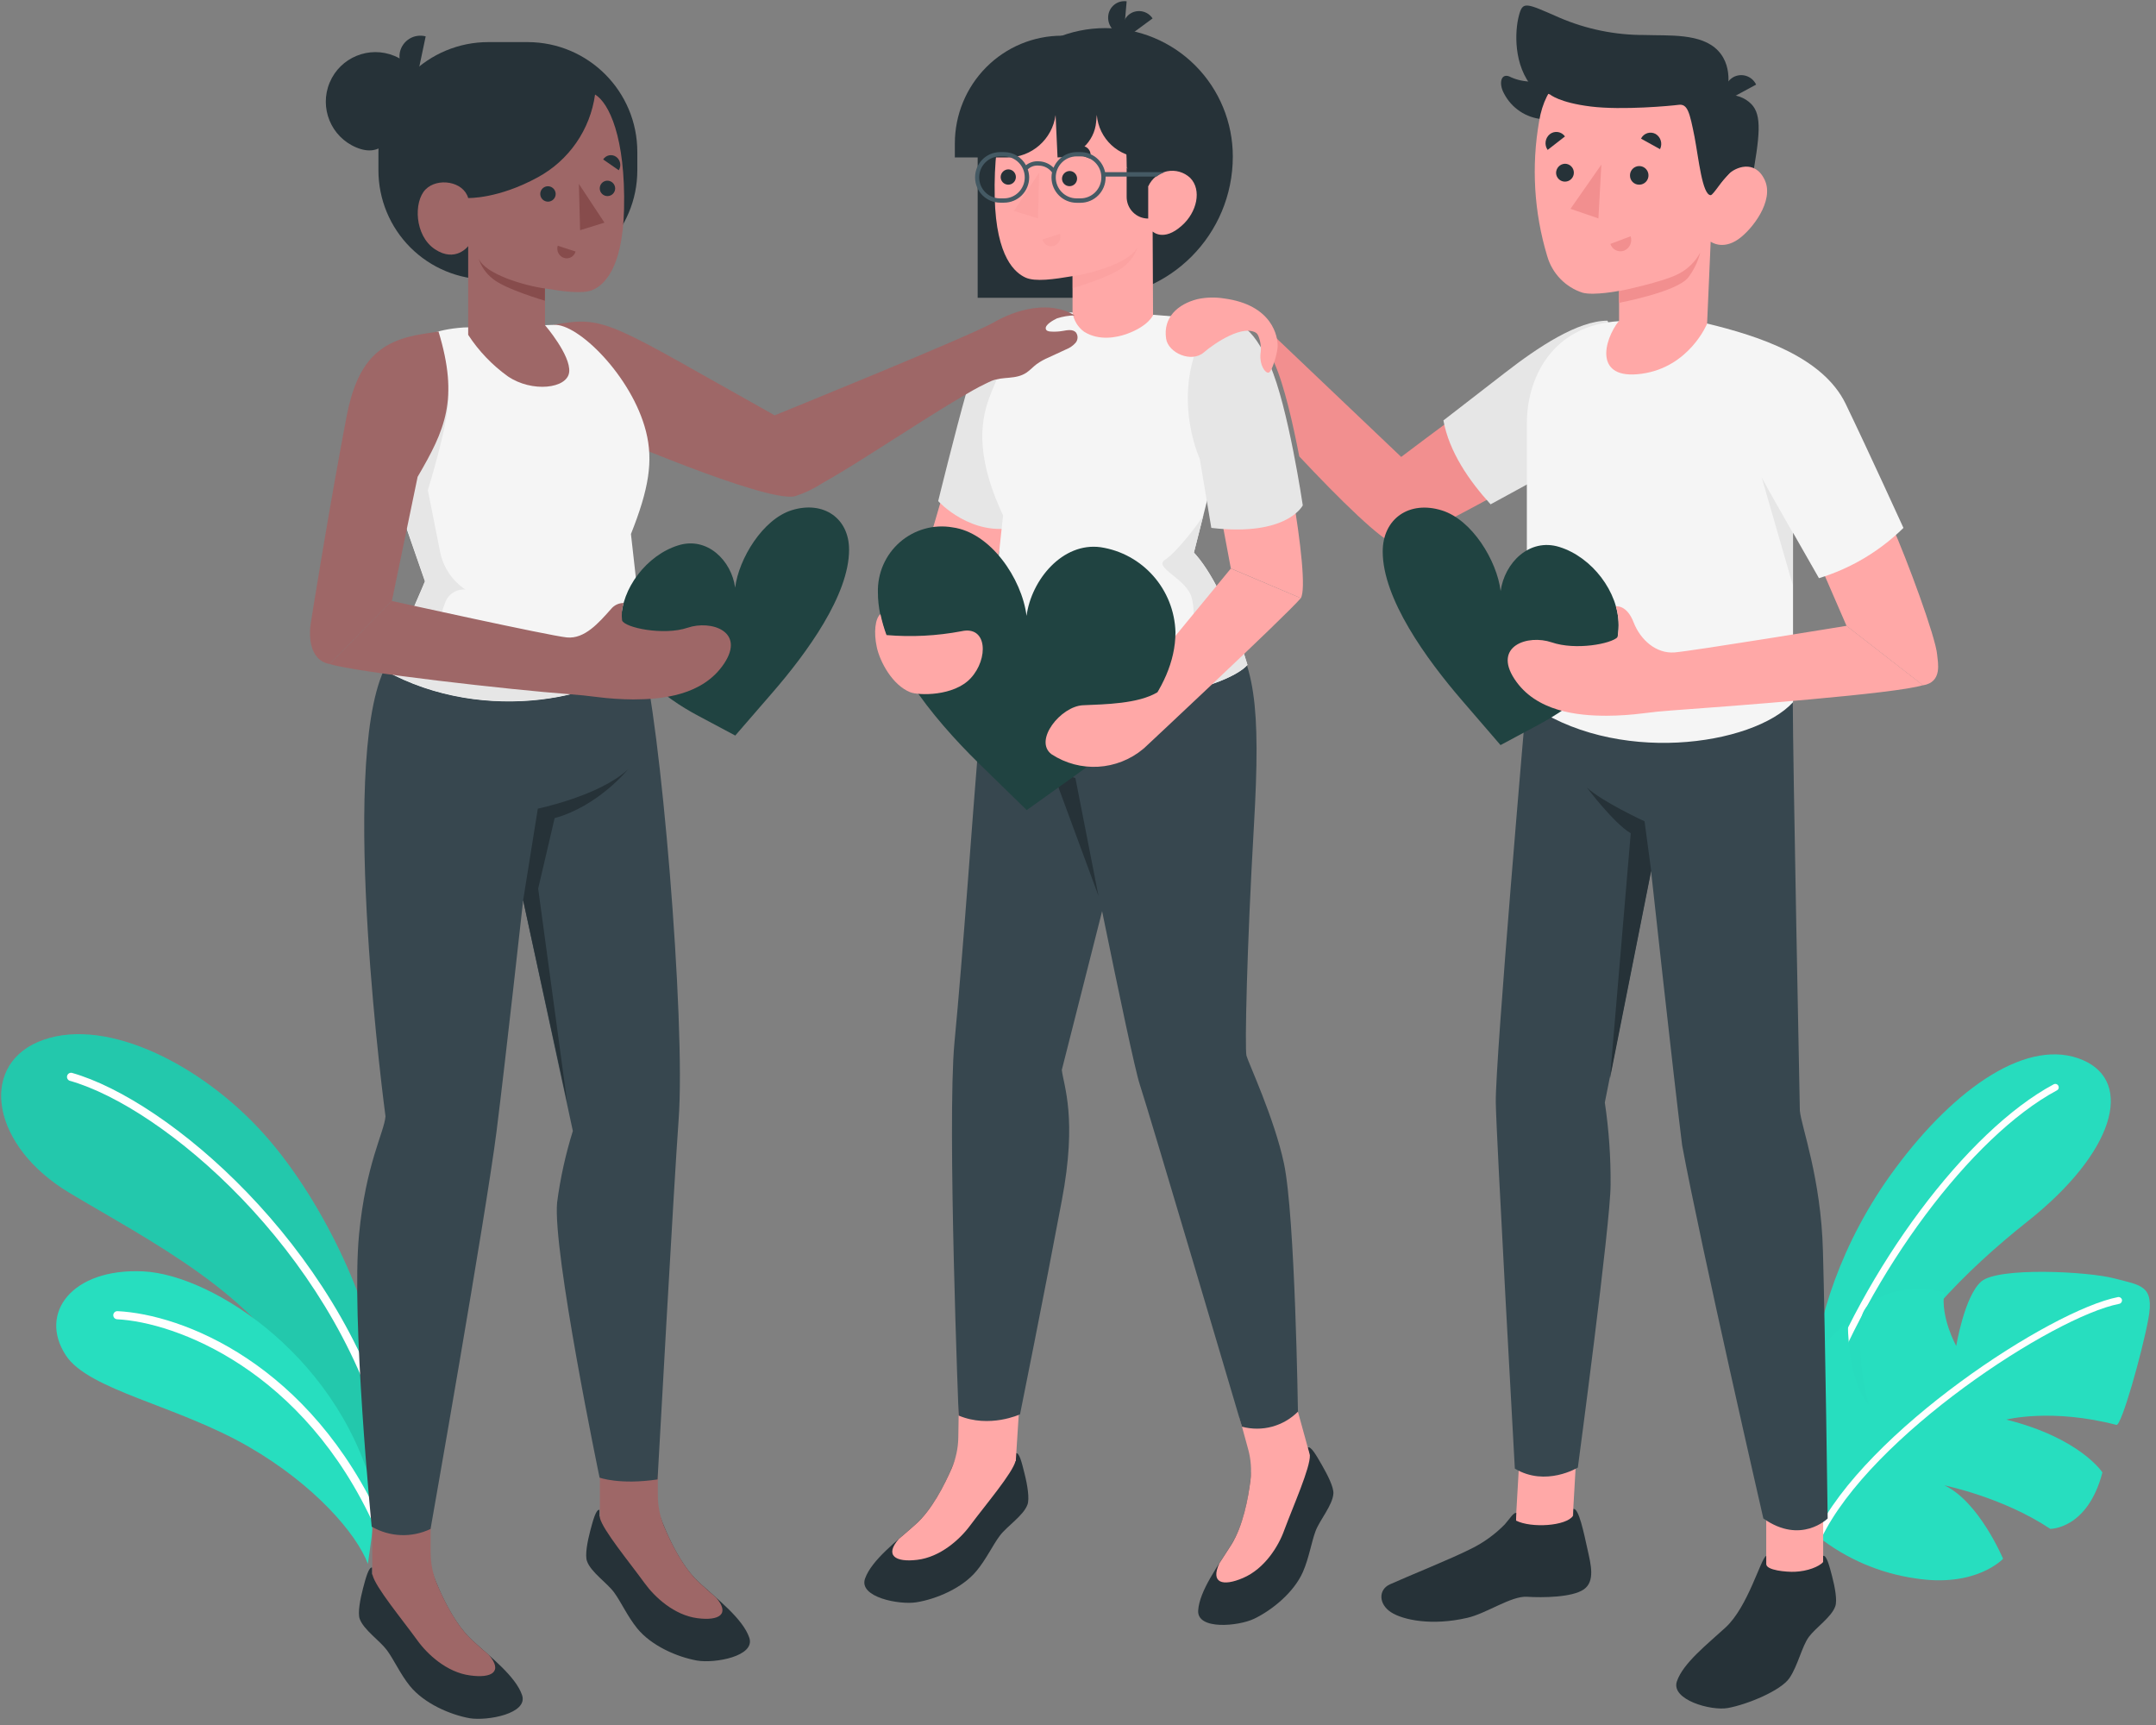 <svg width="520" height="416" viewBox="0 0 520 416" fill="none" xmlns="http://www.w3.org/2000/svg">
<rect x="0" y="0" width="520" height="416" fill="#808080" stroke="none"/>
<path d="M90.751 328.957C89.674 315.509 77.75 288.446 62.372 272.085C46.995 255.724 24.138 244.77 9.026 251.339C-5.009 257.503 -1.934 276.413 16.659 287.606C35.252 298.798 62.918 312.526 72.396 333.706L90.751 359.144V328.957Z" fill="#27DEBF"/>
<path opacity="0.1" d="M90.751 328.957C89.674 315.509 77.75 288.446 62.372 272.085C46.995 255.724 24.138 244.77 9.026 251.339C-5.009 257.503 -1.934 276.413 16.659 287.606C35.252 298.798 62.918 312.526 72.396 333.706L90.751 359.144V328.957Z" fill="black"/>
<path d="M93.211 347.265C92.773 347.268 92.389 346.974 92.275 346.551C79.609 301.389 39.572 267.07 16.785 260.627C16.313 260.439 16.059 259.924 16.195 259.435C16.332 258.945 16.816 258.637 17.316 258.721C40.578 265.305 81.343 300.171 94.204 346.018C94.281 346.315 94.218 346.631 94.032 346.874C93.847 347.118 93.559 347.262 93.253 347.265H93.211Z" fill="white"/>
<path d="M88.738 377.144C85.942 369.762 75.779 358.037 60.052 348.932C42.661 338.874 21.384 335.316 15.862 326.828C9.236 316.644 17.386 305.816 34.483 306.6C51.58 307.385 83.202 328.116 90.751 362.576L88.738 377.144Z" fill="#27DEBF"/>
<path d="M91.38 368.991C90.996 368.989 90.648 368.766 90.485 368.417C73.29 330.232 42.256 318.857 28.248 318.157C27.899 318.139 27.585 317.936 27.425 317.624C27.266 317.312 27.284 316.938 27.474 316.644C27.664 316.349 27.997 316.178 28.346 316.196C43.836 316.952 74.73 328.635 92.275 367.605C92.383 367.842 92.393 368.113 92.301 368.358C92.209 368.603 92.023 368.8 91.785 368.907C91.658 368.963 91.519 368.992 91.38 368.991Z" fill="white"/>
<path d="M437.36 330.736C438.297 319.067 443.623 299.919 457.17 281.708C471.652 262.181 489.323 249.966 502.435 255.682C514.654 261.005 510.026 277.912 488.987 294.582C474.239 306.278 458.931 321.505 450.697 339.883L437.36 363.276V330.736Z" fill="#27DEBF"/>
<g opacity="0.1">
<path opacity="0.1" d="M437.36 330.736C438.297 319.067 443.623 299.919 457.17 281.708C471.652 262.181 489.323 249.966 502.435 255.682C514.654 261.005 510.026 277.912 488.987 294.582C474.239 306.278 458.931 321.505 450.697 339.883L437.36 363.276V330.736Z" fill="black"/>
</g>
<path d="M438.535 339.631C438.884 339.63 439.195 339.412 439.318 339.085C451.046 306.74 475.455 274.018 496.103 262.952C496.298 262.851 496.445 262.674 496.508 262.463C496.571 262.252 496.546 262.023 496.438 261.831C496.334 261.638 496.158 261.494 495.949 261.431C495.739 261.368 495.513 261.391 495.32 261.495C474.35 272.701 449.607 305.83 437.766 338.538C437.689 338.744 437.698 338.973 437.79 339.172C437.881 339.372 438.049 339.527 438.255 339.603L438.535 339.631Z" fill="white"/>
<path d="M438.535 370.602C445.311 375.937 453.366 379.395 461.895 380.632C476.615 382.971 483.116 375.911 483.116 375.911C483.116 375.911 477.314 362.085 468.954 358.205C468.954 358.205 483.13 361.091 494.495 368.697C494.495 368.697 503.484 368.837 507.077 355.096C507.077 355.096 501.75 346.817 483.884 342.348C483.884 342.348 494.761 339.547 510.446 343.623C511.62 344.085 516.625 326.309 518.148 318.115C519.672 309.92 516.373 310.004 509.998 308.309C503.624 306.614 481.899 305.508 477.845 309.052C473.791 312.596 471.82 324.586 471.82 324.586C471.82 324.586 468.004 317.779 468.912 311.713C464.465 310.434 459.734 310.547 455.352 312.035C448.181 314.543 448.642 318.031 448.642 323.242C448.613 328.505 449.334 333.745 450.781 338.804C450.781 338.804 445.832 334.518 445.664 318.703C445.664 318.703 435.976 327.01 432.09 334.112C428.204 341.214 429.196 359.956 438.535 370.602Z" fill="#27DEBF"/>
<path d="M438.535 371.443C438.855 371.436 439.145 371.253 439.29 370.967C451.158 346.243 495.32 317.513 511.131 314.431C511.581 314.339 511.873 313.902 511.788 313.45C511.696 313.007 511.266 312.72 510.823 312.806C494.733 315.93 449.858 345.122 437.794 370.238C437.698 370.437 437.686 370.665 437.759 370.873C437.833 371.081 437.986 371.251 438.185 371.345C438.293 371.404 438.412 371.437 438.535 371.443Z" fill="white"/>
<path d="M234.508 94.874L220.594 142.51L235.801 150.384L247.658 110.678L234.508 94.874Z" fill="#FFA8A7"/>
<path d="M250.021 76.119C242.64 76.916 236.19 83.602 233.23 94.077C230.269 104.552 226.279 120.846 226.279 120.846C226.279 120.846 234.369 129.755 245.351 127.055L250.021 76.119Z" fill="#E6E6E6"/>
<path d="M231.047 352.24V350.226C230.227 352.576 226.404 362.66 220.789 367.652C216.313 371.624 210.238 376.198 208.639 380.687C207.041 385.177 216.896 387.079 221.025 386.407C225.821 385.638 232.048 383.009 235.481 378.897C237.9 376.002 239.457 372.561 241.195 370.282C242.932 368.002 246.852 365.499 247.811 362.855C248.339 361.457 247.811 358.184 247.13 355.471C246.449 352.758 245.865 350.226 245.017 350.45C245.017 350.758 245.017 351.974 245.017 351.974C243.989 353.093 241.167 354.17 237.997 354.24C235.954 354.296 231.005 353.807 231.047 352.24Z" fill="#263238"/>
<path d="M216.771 371.149C218.161 369.946 219.551 368.771 220.816 367.638C224.736 364.156 227.767 358.17 229.546 354.086C230.549 351.757 231.087 349.253 231.131 346.716L231.256 338.702L245.907 338.017L245.017 352.002V352.338H244.934C244.225 355.247 237.692 362.911 233.966 367.918C231.478 371.275 226.766 375.512 221.219 376.17C215.951 376.813 213.296 375.107 216.771 371.149Z" fill="#FFA8A7"/>
<path d="M302.496 354.8L301.968 352.87C301.829 355.345 300.995 366.114 297.005 372.45C293.822 377.526 289.277 383.638 288.985 388.393C288.693 393.149 298.715 392.184 302.482 390.379C306.875 388.268 312.115 383.974 314.256 379.065C315.757 375.61 316.299 371.862 317.314 369.191C318.329 366.52 321.415 362.995 321.596 360.184C321.693 358.632 320.205 355.709 318.815 353.289C317.425 350.87 316.133 348.618 315.382 349.093C315.451 349.387 315.785 350.576 315.785 350.576C315.104 351.974 312.699 353.765 309.683 354.772C307.792 355.387 302.899 356.324 302.496 354.8Z" fill="#263238"/>
<path d="M294.1 376.995C295.087 375.443 296.102 373.918 297.005 372.492C299.785 368.016 301.037 361.429 301.593 357.009C301.903 354.489 301.714 351.931 301.037 349.485L298.924 341.765L312.379 338.017L315.841 350.604L315.924 350.939C316.049 353.932 311.935 363.135 309.752 368.995C308.362 372.925 304.984 378.324 299.827 380.533C294.906 382.659 291.876 381.778 294.1 376.995Z" fill="#FFA8A7"/>
<path d="M294.962 149.53C302.719 159.544 304.122 169.894 302.427 199.166C300.731 228.438 300.203 252.941 300.633 254.592C301.064 256.242 307.361 269.682 309.669 280.549C312.379 293.262 313.047 340.436 313.047 340.436C309.511 343.977 304.368 345.357 299.549 344.058C299.549 344.058 277.086 268.088 274.903 261.542C272.721 254.997 258.918 185.572 258.918 185.572L261.017 146.412L294.962 149.53Z" fill="#37474F"/>
<path d="M235.704 183.222C236.885 169.698 239.763 146.272 239.763 146.272L274.125 144.244C279.685 152.971 277.267 167.488 275.751 180.607L256.096 258.018C256.499 261.724 259.891 269.584 256.096 289.514C251.926 311.765 246.018 341.08 246.018 341.08C246.018 341.08 238.623 344.506 231.214 341.373C231.214 341.373 228.434 270.871 230.185 251.613C232.201 230.788 234.898 192.467 235.704 183.222Z" fill="#37474F"/>
<path d="M264.937 216.047L259.377 187.656C254.41 185.877 249.696 183.456 245.351 180.453C248.128 183.987 251.439 187.059 255.165 189.558L264.937 216.047Z" fill="#263238"/>
<path d="M235.801 71.812H263.477C282.179 71.812 297.339 56.558 297.339 37.742C297.343 29.531 294.103 21.655 288.334 15.848C282.565 10.041 274.738 6.778 266.577 6.778C249.58 6.778 235.801 20.641 235.801 37.742V71.812Z" fill="#263238"/>
<path d="M292.182 77.098C297.52 77.364 301.454 78.371 305.082 88.93C308.71 99.489 316.272 140.02 313.742 144.244L296.866 137.083L292.696 114.832C283.091 106.594 283.633 80.063 292.182 77.098Z" fill="#FFA8A7"/>
<path d="M241.931 124.3C241.083 132.202 237.928 161.376 237.928 161.376C263.825 175.278 295.949 166.076 300.87 160.342C296.422 145.587 291.626 137.195 287.956 133.265L292.627 114.832C292.627 114.832 281.061 98.189 292.182 77.07L278.448 75.937L258.278 75.35C253.455 75.616 250.021 76.091 250.021 76.091C246.922 79 242.056 86.986 238.901 95.126C236.858 100.399 234.661 108.776 241.931 124.3Z" fill="#F5F5F5"/>
<path d="M292.182 77.098C298.256 76.749 301.912 78.259 306.291 88.077C310.67 97.895 314.214 121.867 314.214 121.867C314.214 121.867 310.503 129.461 292.154 127.307L289.374 110.664C289.374 110.664 281.284 93.364 292.182 77.098Z" fill="#E6E6E6"/>
<path d="M290.278 124.104C290.055 125.013 283.981 133.083 281.006 134.985C278.031 136.887 286.288 139.517 287.442 144.244C289.791 153.782 282.966 164.076 259.794 164.705C254.317 164.845 254.08 166.02 256.916 167.698C277.503 171.111 297.117 164.719 300.87 160.341C296.422 145.587 291.626 137.195 287.956 133.265L290.278 124.104Z" fill="#E6E6E6"/>
<path d="M246.797 20.26C243.544 22.19 239.527 30.414 239.916 47.658C240.263 62.273 244.962 65.84 247.325 66.931C249.688 68.022 254.275 67.336 258.681 66.595V75.364C258.954 77.22 259.955 78.888 261.462 79.993C265.062 82.273 269.343 81.392 271.748 80.539C277.044 78.623 278.101 75.993 278.101 75.993L278.003 55.826C278.003 55.826 280.603 58.385 285.023 54.427C288.679 51.225 289.916 45.812 287.066 42.903C285.572 41.498 283.496 40.904 281.49 41.306C279.484 41.708 277.793 43.057 276.947 44.931C276.947 44.931 274.347 45.141 271.748 40.288C271.748 40.288 271.831 27.085 268.968 25.365C259.627 19.966 253.052 20.26 246.797 20.26Z" fill="#FFA8A7"/>
<path d="M256.138 43.057C256.132 44.057 256.924 44.878 257.919 44.9C258.913 44.922 259.741 44.137 259.778 43.137C259.816 42.137 259.049 41.292 258.056 41.239C257.03 41.215 256.175 42.025 256.138 43.057Z" fill="#263238"/>
<g style="mix-blend-mode:multiply" opacity="0.5">
<g style="mix-blend-mode:multiply" opacity="0.5">
<path d="M255.651 56.371L251.411 57.77C251.566 58.352 251.95 58.845 252.476 59.133C253.002 59.421 253.622 59.48 254.192 59.294C255.383 58.877 256.029 57.582 255.651 56.371Z" fill="#F28F8F"/>
</g>
</g>
<path d="M242.168 37.323L245.865 34.749C245.557 34.241 245.054 33.883 244.475 33.761C243.895 33.639 243.292 33.764 242.807 34.106C241.781 34.839 241.501 36.249 242.168 37.323Z" fill="#263238"/>
<path d="M258.681 36.609L262.852 38.232C263.097 37.687 263.106 37.064 262.876 36.512C262.647 35.961 262.2 35.53 261.642 35.323C260.473 34.902 259.179 35.464 258.681 36.609Z" fill="#263238"/>
<path d="M241.347 42.665C241.334 43.675 242.129 44.509 243.133 44.536C244.136 44.563 244.975 43.774 245.016 42.764C245.056 41.755 244.282 40.901 243.28 40.847C242.783 40.828 242.3 41.01 241.937 41.351C241.574 41.693 241.362 42.166 241.347 42.665Z" fill="#263238"/>
<g style="mix-blend-mode:multiply" opacity="0.5">
<g style="mix-blend-mode:multiply" opacity="0.5">
<path d="M250.633 41.616L250.341 52.679L244.559 50.875L250.633 41.616Z" fill="#F28F8F"/>
</g>
</g>
<g style="mix-blend-mode:multiply" opacity="0.5">
<g style="mix-blend-mode:multiply" opacity="0.5">
<path d="M258.681 66.595C263.352 65.98 272.971 63.196 274.459 59.378C273.857 61.308 272.683 63.006 271.095 64.245C268.217 66.721 258.681 69.518 258.681 69.518V66.595Z" fill="#F28F8F"/>
</g>
</g>
<path d="M271.025 8.428L271.734 0.316C270.671 0.167 269.594 0.462 268.753 1.133C267.912 1.804 267.382 2.793 267.286 3.869C267.076 6.164 268.746 8.2 271.025 8.428Z" fill="#263238"/>
<path d="M271.456 9.253L277.989 4.442C277.4 3.549 276.475 2.934 275.427 2.739C274.379 2.544 273.297 2.785 272.429 3.407C270.612 4.786 270.185 7.354 271.456 9.253Z" fill="#263238"/>
<path d="M276.933 44.987V52.707C275.553 52.711 274.229 52.161 273.253 51.179C272.277 50.197 271.73 48.865 271.734 47.476V40.386L276.933 44.987Z" fill="#263238"/>
<path d="M256.138 8.61C249.285 8.606 242.713 11.342 237.866 16.216C233.02 21.09 230.297 27.701 230.297 34.596V37.966H242.946C248.827 37.964 253.802 33.591 254.595 27.729L255.067 37.966C259.917 37.97 263.962 34.239 264.381 29.379L264.534 27.701C265.009 33.485 269.802 37.942 275.571 37.966H276.683L277.975 19.603L256.138 8.61Z" fill="#263238"/>
<path fill-rule="evenodd" clip-rule="evenodd" d="M280.978 41.519H266.535C265.939 38.699 263.465 36.682 260.6 36.679H259.668C257.231 36.705 255.043 38.19 254.108 40.456C253.172 39.502 251.909 38.947 250.577 38.903C249.455 38.811 248.339 39.145 247.45 39.84C246.394 37.896 244.37 36.684 242.168 36.679H241.236C237.889 36.679 235.176 39.41 235.176 42.777C235.176 46.145 237.889 48.875 241.236 48.875H242.168C243.775 48.875 245.317 48.233 246.453 47.089C247.59 45.945 248.228 44.394 248.228 42.777C248.222 42.119 248.104 41.466 247.881 40.847C248.587 40.17 249.552 39.838 250.522 39.938C251.788 39.946 252.977 40.552 253.733 41.574C253.649 41.979 253.607 42.392 253.608 42.805C253.615 46.17 256.324 48.895 259.668 48.903H260.6C263.947 48.903 266.66 46.173 266.66 42.805V42.581H278.949C279.562 42.117 280.248 41.758 280.978 41.519ZM242.126 47.84H241.195C238.415 47.84 236.163 45.573 236.163 42.777C236.163 39.981 238.415 37.714 241.195 37.714H242.126C244.905 37.714 247.158 39.981 247.158 42.777C247.158 45.573 244.905 47.84 242.126 47.84ZM259.668 47.84H260.6C263.379 47.84 265.632 45.573 265.632 42.777C265.632 39.981 263.379 37.714 260.6 37.714H259.668C256.889 37.714 254.636 39.981 254.636 42.777C254.636 45.573 256.889 47.84 259.668 47.84Z" fill="#455A64"/>
<path d="M313.742 144.244C309.975 148.663 275.751 180.607 275.751 180.607L276.933 161.321L296.866 137.097L313.742 144.244Z" fill="#FFA8A7"/>
<path d="M247.631 195.362L259.224 187.082C270.344 179.18 283.508 166.761 283.508 152.482C283.223 142.14 275.607 133.493 265.437 131.964C256.291 130.734 248.756 139.796 247.589 148.524C246.449 139.489 238.887 128.398 229.74 127.181C225.194 126.396 220.537 127.703 217.05 130.742C213.563 133.782 211.614 138.234 211.739 142.873C211.739 157.181 224.917 173.111 235.954 183.963L247.631 195.362Z" fill="#204341"/>
<path d="M279.171 166.943C274.514 169.74 266.563 169.838 261.211 170.076C255.86 170.313 249.243 178.551 253.594 181.88C260.46 186.389 269.447 185.868 275.751 180.593L279.171 166.943Z" fill="#FFA8A7"/>
<path d="M212.351 148.104C211.072 149.139 210.697 152.51 211.475 156.09C212.254 159.67 215.27 165.251 219.551 166.943C221.511 167.726 230.032 167.978 234.133 163.544C238.47 158.845 238.123 150.803 231.881 152.23C225.927 153.356 219.848 153.666 213.81 153.153C213.204 151.507 212.716 149.82 212.351 148.104Z" fill="#FFA8A7"/>
<path d="M439.727 363.891H425.993V383.997H439.727V363.891Z" fill="#FFA8A7"/>
<path d="M425.993 377.173V375.212C424.684 375.786 421.619 387.5 416.173 392.488C411.855 396.467 405.95 401.048 404.445 405.476C402.941 409.904 412.663 412.636 416.717 411.907C421.411 411.067 429.559 407.704 431.606 404.663C433.654 401.623 434.601 397.013 436.273 394.757C437.944 392.502 441.761 389.966 442.652 387.36C443.153 385.958 442.568 382.764 441.872 380.102C441.231 377.664 440.549 374.974 439.713 375.212V376.711C438.724 377.818 435.966 378.925 432.86 379.051C430.896 379.121 425.979 378.729 425.993 377.173Z" fill="#263238"/>
<path d="M379.178 368.613L365.459 369.089L366.629 348.759L380.348 348.282L379.178 368.613Z" fill="#FFA8A7"/>
<path d="M365.709 364.83C364.985 364.83 364.442 365.866 362.923 367.632C360.58 370.021 357.854 371.996 354.859 373.474C349.719 376.067 339.718 380.046 335.205 382.091C332.419 383.38 332.503 386.813 335.428 388.761C338.353 390.708 345.401 392.123 353.87 390.162C358.48 389.125 364.484 384.838 368.286 385.076C372.089 385.314 379.192 385.244 381.992 383.296C384.792 381.349 383.677 377.201 382.883 373.629C382.02 369.733 380.78 363.639 379.499 363.905L379.415 365.53C377.758 368.052 369.275 368.557 365.654 366.707L365.709 364.83Z" fill="#263238"/>
<path d="M381.351 106.378C375.153 112.361 338.632 131.599 336.626 131.248C333.617 130.828 322.697 120.039 313.365 110.063C311.902 102.469 309.757 92.9 307.361 87.547C306.131 84.416 304.299 81.56 301.971 79.141L302.598 76.563L337.949 110.19C337.949 110.19 376.741 80.766 382.521 79.085C388.302 77.403 387.55 100.396 381.351 106.378Z" fill="#F28F8F"/>
<path d="M288.822 72.135C284.086 73.326 280.465 76.549 281.259 81.705C281.774 85.095 287.346 87.575 290.34 84.997C292.75 82.91 299.965 77.908 303.266 80.472C304.014 81.994 304.272 83.713 304.005 85.39C303.782 88.08 305.147 89.999 305.955 89.873C306.763 89.747 308.016 85.46 308.142 83.778C308.323 81.172 306.846 73.522 295.271 71.981C293.131 71.631 290.944 71.683 288.822 72.135Z" fill="#FFA8A7"/>
<path d="M467.222 157.94C466.916 153.736 459.854 134.709 456.344 126.849L438.557 135.256L445.368 150.948L463.796 165.268C468.573 164.511 467.362 159.705 467.222 157.94Z" fill="#FFA8A7"/>
<path d="M432.4 169.345C432.4 182.53 434.1 267.83 434.1 267.83C434.42 271.613 439.226 284.097 439.671 301.737C440.228 321.549 440.813 366.189 440.813 366.189C440.813 366.189 434.378 372.606 425.297 366.189C425.297 366.189 410.323 300.98 405.713 276.209C403.568 259.087 398.205 209.978 398.205 209.978L387.062 265.882C388.042 272.453 388.508 279.092 388.455 285.736C388.455 294.844 380.557 353.915 380.557 353.915C380.557 353.915 372.799 358.651 365.361 354.167C365.361 354.167 360.89 274.205 360.765 265.896C360.611 255.724 368.105 169.331 368.105 169.331L432.4 169.345Z" fill="#37474F"/>
<path d="M398.247 210.006L396.645 198.068C396.645 198.068 386.296 193.29 382.716 189.899C382.716 189.899 389.221 198.544 393.316 200.954L388.302 260.096L398.247 210.006Z" fill="#263238"/>
<path d="M387.717 77.333C380.571 77.333 371.002 83.666 362.924 89.943C354.845 96.22 348.131 101.39 348.131 101.39C349.524 108.985 354.329 115.934 359.511 121.623L382.507 109.083C382.507 109.083 392.536 88.542 387.717 77.333Z" fill="#E6E6E6"/>
<path d="M411.73 78.02C424.043 81.004 439.657 86.006 445.159 97.411C450.661 108.816 459.088 127.311 459.088 127.311C453.362 132.939 446.372 137.096 438.71 139.431L432.456 128.474V169.345C422.831 179.867 389.277 184.757 368.258 169.345V102.091C368.258 91.33 374.192 78.412 390.544 77.445L411.73 78.02Z" fill="#F5F5F5"/>
<path d="M432.4 128.474C432.4 128.474 426.23 117.714 424.893 115.121L432.4 141.112V128.474Z" fill="#E6E6E6"/>
<path d="M416.354 22.97C418.595 22.706 420.831 23.497 422.413 25.113C425.004 27.79 424.475 32.735 422.413 44.113L414.39 45.037L416.354 22.97Z" fill="#263238"/>
<path d="M369.512 19.677C367.783 19.692 366.071 19.344 364.484 18.654C362.018 17.253 361.377 20.055 362.728 22.507C364.551 26.07 368.077 28.429 372.047 28.742C372.117 28.392 374.359 22.437 374.359 22.437L369.512 19.677Z" fill="#263238"/>
<path d="M412.594 45.107C413.778 45.822 415.477 43.51 416.953 41.969C418.43 40.428 423.221 38.298 425.617 43.37C428.013 48.442 422.525 55.42 419.266 57.689C415.407 60.394 412.594 58.278 412.594 58.278L411.73 78.062C411.73 78.062 407.468 88.556 395.921 90.139C384.374 91.723 386.742 82.083 390.503 77.333V70.145C390.503 70.145 384.541 71.322 381.713 70.594C377.569 69.267 374.359 65.944 373.161 61.739C369.982 51.198 369.319 40.052 371.225 29.205C374.15 11.256 394.277 10.99 405.56 18.094C416.842 25.197 412.594 45.107 412.594 45.107Z" fill="#FFA8A7"/>
<path d="M412.594 47.069C413.193 47.069 415.463 43.272 416.953 41.913C419.015 40.021 416.354 22.97 416.354 22.97C416.354 22.97 418.444 16.51 414.377 12.223C410.309 7.936 402.426 8.65 396.659 8.44C389.583 8.473 382.576 7.042 376.072 4.237C367.882 0.65 367.269 0.229 366.322 3.844C365.375 7.459 364.929 15.74 369.804 21.288L373.858 22.787C373.858 22.787 376.058 24.749 383.691 25.688C391.324 26.627 403.192 25.506 404.835 25.281C407.05 24.973 407.524 27.131 408.707 33.03C409.696 38.256 410.574 47.027 412.594 47.069Z" fill="#263238"/>
<path d="M416.34 24.301L423.556 20.405C423.089 19.419 422.243 18.667 421.212 18.323C420.181 17.979 419.055 18.073 418.096 18.584C416.091 19.716 415.32 22.229 416.34 24.301Z" fill="#263238"/>
<path d="M390.503 70.201C390.503 70.201 401.2 68.03 404.933 65.998C407.134 64.851 408.936 63.058 410.1 60.856C409.54 63.055 408.545 65.118 407.175 66.923C404.39 70.44 390.461 73.032 390.461 73.032L390.503 70.201Z" fill="#F28F8F"/>
<path d="M393.135 42.305C393.124 42.885 393.342 43.445 393.742 43.863C394.142 44.281 394.69 44.522 395.266 44.533C396.177 44.573 397.02 44.051 397.395 43.216C397.77 42.38 397.601 41.399 396.97 40.739C396.338 40.078 395.37 39.871 394.525 40.216C393.681 40.561 393.13 41.388 393.135 42.305Z" fill="#263238"/>
<path d="M395.795 33.436L400.378 35.972C401.036 34.655 400.567 33.05 399.306 32.301C398.694 31.967 397.972 31.899 397.309 32.113C396.646 32.328 396.099 32.806 395.795 33.436Z" fill="#263238"/>
<path d="M393.288 56.975L388.399 58.824C388.614 59.49 389.089 60.038 389.714 60.345C390.339 60.651 391.061 60.689 391.714 60.45C393.064 59.886 393.751 58.369 393.288 56.975Z" fill="#F28F8F"/>
<path d="M373.273 36.154L377.451 32.904C377.052 32.332 376.438 31.95 375.752 31.844C375.066 31.738 374.367 31.918 373.816 32.343C372.659 33.267 372.42 34.94 373.273 36.154Z" fill="#263238"/>
<path d="M375.306 41.745C375.359 42.922 376.342 43.839 377.513 43.803C378.684 43.768 379.611 42.794 379.594 41.615C379.577 40.437 378.623 39.49 377.451 39.489C376.245 39.527 375.29 40.53 375.306 41.745Z" fill="#263238"/>
<path d="M386.226 39.699L385.516 52.673L378.788 50.361L386.226 39.699Z" fill="#F28F8F"/>
<path d="M361.907 179.685L371.114 174.753C379.903 170.046 390.391 162.059 390.391 150.724C390.391 142.78 383.998 134.359 376.1 131.907C368.843 129.651 362.854 135.774 361.935 142.541C361.029 135.2 355.04 125.35 347.769 123.094C339.885 120.628 333.492 125.083 333.492 133.014C333.492 144.363 343.939 158.865 352.714 169.023L361.907 179.685Z" fill="#204341"/>
<path d="M463.796 165.24L445.368 150.92C445.368 150.92 408.22 157.001 403.86 157.337C399.501 157.674 395.656 154.367 393.999 150.065C392.341 145.764 389.736 146.226 389.736 146.226C390.432 148.633 390.575 151.168 390.154 153.638C388.65 155.264 380.056 156.889 374.262 154.913C368.467 152.938 360.068 155.81 365.264 163.74C370.459 171.671 380.585 172.61 387.55 172.61C390.484 172.591 393.414 172.395 396.325 172.021C398.595 171.727 400.866 171.489 403.15 171.335C417.58 170.298 457.263 167.313 463.796 165.24Z" fill="#FFA8A7"/>
<path d="M133.506 78.332C146.232 76.011 146.792 77.759 186.845 100.159C186.845 100.159 234.016 81.031 239.61 77.787C245.204 74.543 253.217 72.403 259.189 76.053C257.74 76.093 256.304 76.338 254.923 76.78C254.238 77.116 251.945 78.29 252.238 79.339C252.35 79.786 252.896 79.926 253.357 79.954C254.333 80.026 255.315 79.98 256.28 79.814C257.399 79.618 258.727 79.339 259.497 80.164C260.063 80.933 260.017 81.993 259.385 82.709C258.76 83.395 257.985 83.926 257.119 84.261L252.924 86.204C251.902 86.632 250.931 87.171 250.029 87.812C249.204 88.427 248.504 89.21 247.651 89.812C244.994 91.643 241.875 90.693 239.092 91.881C238.617 92.077 238.142 92.329 237.694 92.538C235.638 93.517 233.68 94.664 231.722 95.824C226.017 99.208 220.437 102.815 214.843 106.367C209.249 109.919 203.948 113.358 198.326 116.532C196.282 117.868 194.066 118.922 191.739 119.664C184.747 121.356 144.568 103.892 144.568 103.892L133.506 78.332Z" fill="#9E6767"/>
<path d="M117.759 10.153H127.297C141.903 10.192 153.722 22.046 153.714 36.65V41.069C153.714 55.583 141.967 67.359 127.451 67.398H117.661C110.667 67.413 103.955 64.645 99.004 59.706C94.053 54.767 91.271 48.061 91.271 41.069V36.65C91.268 29.624 94.057 22.884 99.025 17.915C103.992 12.945 110.732 10.153 117.759 10.153Z" fill="#263238"/>
<path d="M103.844 379.991V377.978C104.641 380.341 108.319 390.478 113.885 395.568C118.318 399.608 124.374 404.279 125.912 408.781C127.451 413.283 117.521 415.045 113.326 414.374C108.515 413.521 102.292 410.781 98.893 406.628C96.516 403.691 95.005 400.224 93.299 397.931C91.593 395.637 87.705 393.051 86.754 390.394C86.251 388.996 86.852 385.724 87.565 383.011C88.209 380.536 88.964 377.796 89.761 378.033V379.558C90.782 380.69 93.607 381.823 96.754 381.935C98.879 382.005 103.858 381.557 103.844 379.991Z" fill="#263238"/>
<path d="M117.927 399.119C116.528 397.889 115.13 396.7 113.913 395.554C110.025 392.002 107.06 385.976 105.354 381.865C104.376 379.521 103.872 377.007 103.872 374.468V366.456H89.789V379.502V379.837H89.859C90.544 382.76 96.991 390.52 100.655 395.582C103.103 398.979 107.774 403.3 113.354 404.041C118.64 404.796 121.339 403.132 117.927 399.119Z" fill="#9E6767"/>
<path d="M158.665 366.134V364.121C159.448 366.484 163.126 376.705 168.706 381.711C173.139 385.752 179.181 390.422 180.719 394.938C182.258 399.455 172.328 401.188 168.133 400.461C163.308 399.608 157.085 396.882 153.7 392.715C151.323 389.793 149.799 386.325 148.106 384.018C146.414 381.711 142.512 379.152 141.575 376.481C141.058 375.083 141.659 371.811 142.372 369.113C143.03 366.624 143.771 363.897 144.582 364.121V365.659C145.603 366.791 148.428 367.91 151.575 368.036C153.686 368.106 158.679 367.7 158.665 366.134Z" fill="#263238"/>
<path d="M172.72 385.276C171.321 384.046 169.923 382.843 168.706 381.697C164.804 378.145 161.84 372.119 160.133 368.008C159.166 365.662 158.667 363.149 158.665 360.611V352.641H144.68V365.673V366.022C145.351 368.945 151.798 376.719 155.462 381.781C157.924 385.178 162.595 389.499 168.175 390.24C173.447 390.939 176.16 389.275 172.72 385.276Z" fill="#9E6767"/>
<path d="M92.586 161.626C81.692 185.396 92.978 269.221 92.978 269.221C92.656 273.081 88.237 280.687 86.6 297.676C84.656 317.755 89.649 368.162 89.649 368.162C93.997 370.685 99.311 370.895 103.844 368.721C103.844 368.721 117.242 292.796 119.759 272.843C121.954 255.421 126.178 217.109 126.178 217.109L138.163 272.745C136.412 278.359 135.144 284.113 134.373 289.943C133.226 301.675 144.61 356.346 144.61 356.346C144.61 356.346 149.463 358.136 158.595 356.78C158.595 356.78 162.623 284.225 163.672 270.088C165.462 246.318 159.154 172.211 154.791 158.228L92.586 161.626Z" fill="#37474F"/>
<path d="M126.178 217.109L129.716 195.016C129.716 195.016 144.68 191.912 151.463 185.536C151.463 185.536 144.344 194.387 133.772 197.295L129.8 214.298L136.792 265.824L126.178 217.109Z" fill="#263238"/>
<path d="M111.801 78.975C97.816 79.926 96.865 86.68 93.369 94.048C90.802 99.729 90.561 106.188 92.698 112.044L102.487 140.205C102.487 140.205 97.942 151.223 92.698 161.626C117.13 175.259 147.631 168.086 154.973 158.144C155.281 156.033 153.393 139.534 152.176 128.781C156.483 117.987 157.616 111.149 155.798 104.018C152.428 90.776 139.352 77.885 133.562 78.346L111.801 78.975Z" fill="#F5F5F5"/>
<path d="M103.396 159.445C103.396 159.445 106.277 147.993 107.312 145.462C108.002 143.359 110.042 142.001 112.249 142.176C109.087 140.079 106.893 136.808 106.151 133.088L103.187 118.196C103.187 118.196 108.697 100.704 108.137 94.72L94.152 95.531L92.348 96.789C90.861 101.768 90.998 107.092 92.74 111.988L102.529 140.149C102.529 140.149 97.984 151.167 92.74 161.57C110.738 171.609 132.038 170.365 144.932 165.024L103.396 159.445Z" fill="#E6E6E6"/>
<path d="M74.825 151.293C74.909 150.188 79.734 120.531 83.566 100.564C86.139 87.085 91.509 82.149 102.026 80.527L105.76 79.94C110.752 96.342 107.312 103.71 100.725 114.994L94.516 144.945L79.482 160.144C74.308 159.109 74.713 152.845 74.825 151.293Z" fill="#9E6767"/>
<path d="M143.519 22.794C146.82 24.751 150.903 33.043 150.512 50.451C150.162 65.203 145.379 68.852 142.988 69.901C140.596 70.949 135.995 70.306 131.45 69.565V78.416C131.45 78.416 137.674 85.645 137.282 89.7C136.89 93.755 128.29 94.72 122.472 90.749C118.697 88.035 115.459 84.645 112.92 80.751V59.358C112.92 59.358 109.871 63.413 104.907 60.113C99.942 56.813 99.746 48.633 102.627 45.697C105.508 42.761 111.759 43.697 112.92 47.752C112.92 47.752 120.094 48.018 129.702 42.761C137.222 38.681 142.352 31.268 143.519 22.794Z" fill="#9E6767"/>
<path d="M134.023 46.746C134.037 47.763 133.231 48.603 132.213 48.63C131.196 48.657 130.346 47.862 130.305 46.845C130.265 45.828 131.049 44.968 132.066 44.914C132.569 44.895 133.059 45.078 133.426 45.422C133.794 45.766 134.009 46.242 134.023 46.746Z" fill="#263238"/>
<path d="M134.513 59.26L138.82 60.658C138.665 61.24 138.278 61.734 137.75 62.024C137.222 62.315 136.598 62.377 136.023 62.196C134.806 61.79 134.136 60.486 134.513 59.26Z" fill="#874C4C"/>
<path d="M149.239 41.055L145.477 38.454C145.795 37.943 146.309 37.584 146.898 37.463C147.488 37.341 148.102 37.467 148.596 37.811C149.638 38.55 149.92 39.974 149.239 41.055Z" fill="#263238"/>
<path d="M148.372 45.403C148.386 46.421 147.579 47.261 146.562 47.288C145.544 47.315 144.694 46.519 144.654 45.502C144.613 44.486 145.398 43.625 146.414 43.572C146.917 43.553 147.407 43.736 147.775 44.08C148.142 44.423 148.357 44.9 148.372 45.403Z" fill="#263238"/>
<path d="M139.617 44.355L139.911 55.513L145.785 53.695L139.617 44.355Z" fill="#874C4C"/>
<path d="M131.436 69.565C126.695 68.936 116.92 66.139 115.409 62.28C116.017 64.231 117.208 65.948 118.822 67.202C121.745 69.705 131.408 72.515 131.408 72.515L131.436 69.565Z" fill="#874C4C"/>
<path d="M177.335 177.384L168.44 172.644C159.952 168.128 149.826 160.451 149.826 149.573C149.826 141.952 155.994 133.857 163.616 131.508C170.608 129.34 176.426 135.213 177.307 141.715C178.188 134.723 183.978 125.201 190.984 123.034C198.606 120.685 204.787 124.95 204.787 132.57C204.787 143.463 194.69 157.375 186.215 167.135L177.335 177.384Z" fill="#204341"/>
<path d="M79.482 160.13L94.516 144.931C94.516 144.931 132.457 153.32 136.737 153.726C141.016 154.131 144.414 150.202 147.421 146.818C148.16 145.929 149.258 145.416 150.414 145.42C149.991 146.776 149.862 148.206 150.036 149.615C150.68 151.405 160.119 153.32 165.825 151.391C171.531 149.461 179.81 152.258 174.65 160.018C169.489 167.778 159.616 168.659 152.707 168.673C149.822 168.653 146.941 168.462 144.079 168.1C141.855 167.806 139.631 167.582 137.38 167.415C123.269 166.366 85.901 162.143 79.482 160.13Z" fill="#9E6767"/>
<path d="M95.159 13.495C101.257 16.054 99.886 21.283 97.341 27.366C94.796 33.448 92.027 38.118 85.929 35.559C79.835 33.011 76.961 26.006 79.51 19.913C82.059 13.82 89.065 10.947 95.159 13.495Z" fill="#263238"/>
<path d="M100.529 18.948L102.669 8.769C101.334 8.418 99.913 8.628 98.737 9.352C97.561 10.076 96.733 11.25 96.446 12.6C95.894 15.467 97.691 18.262 100.529 18.948Z" fill="#263238"/>
</svg>
